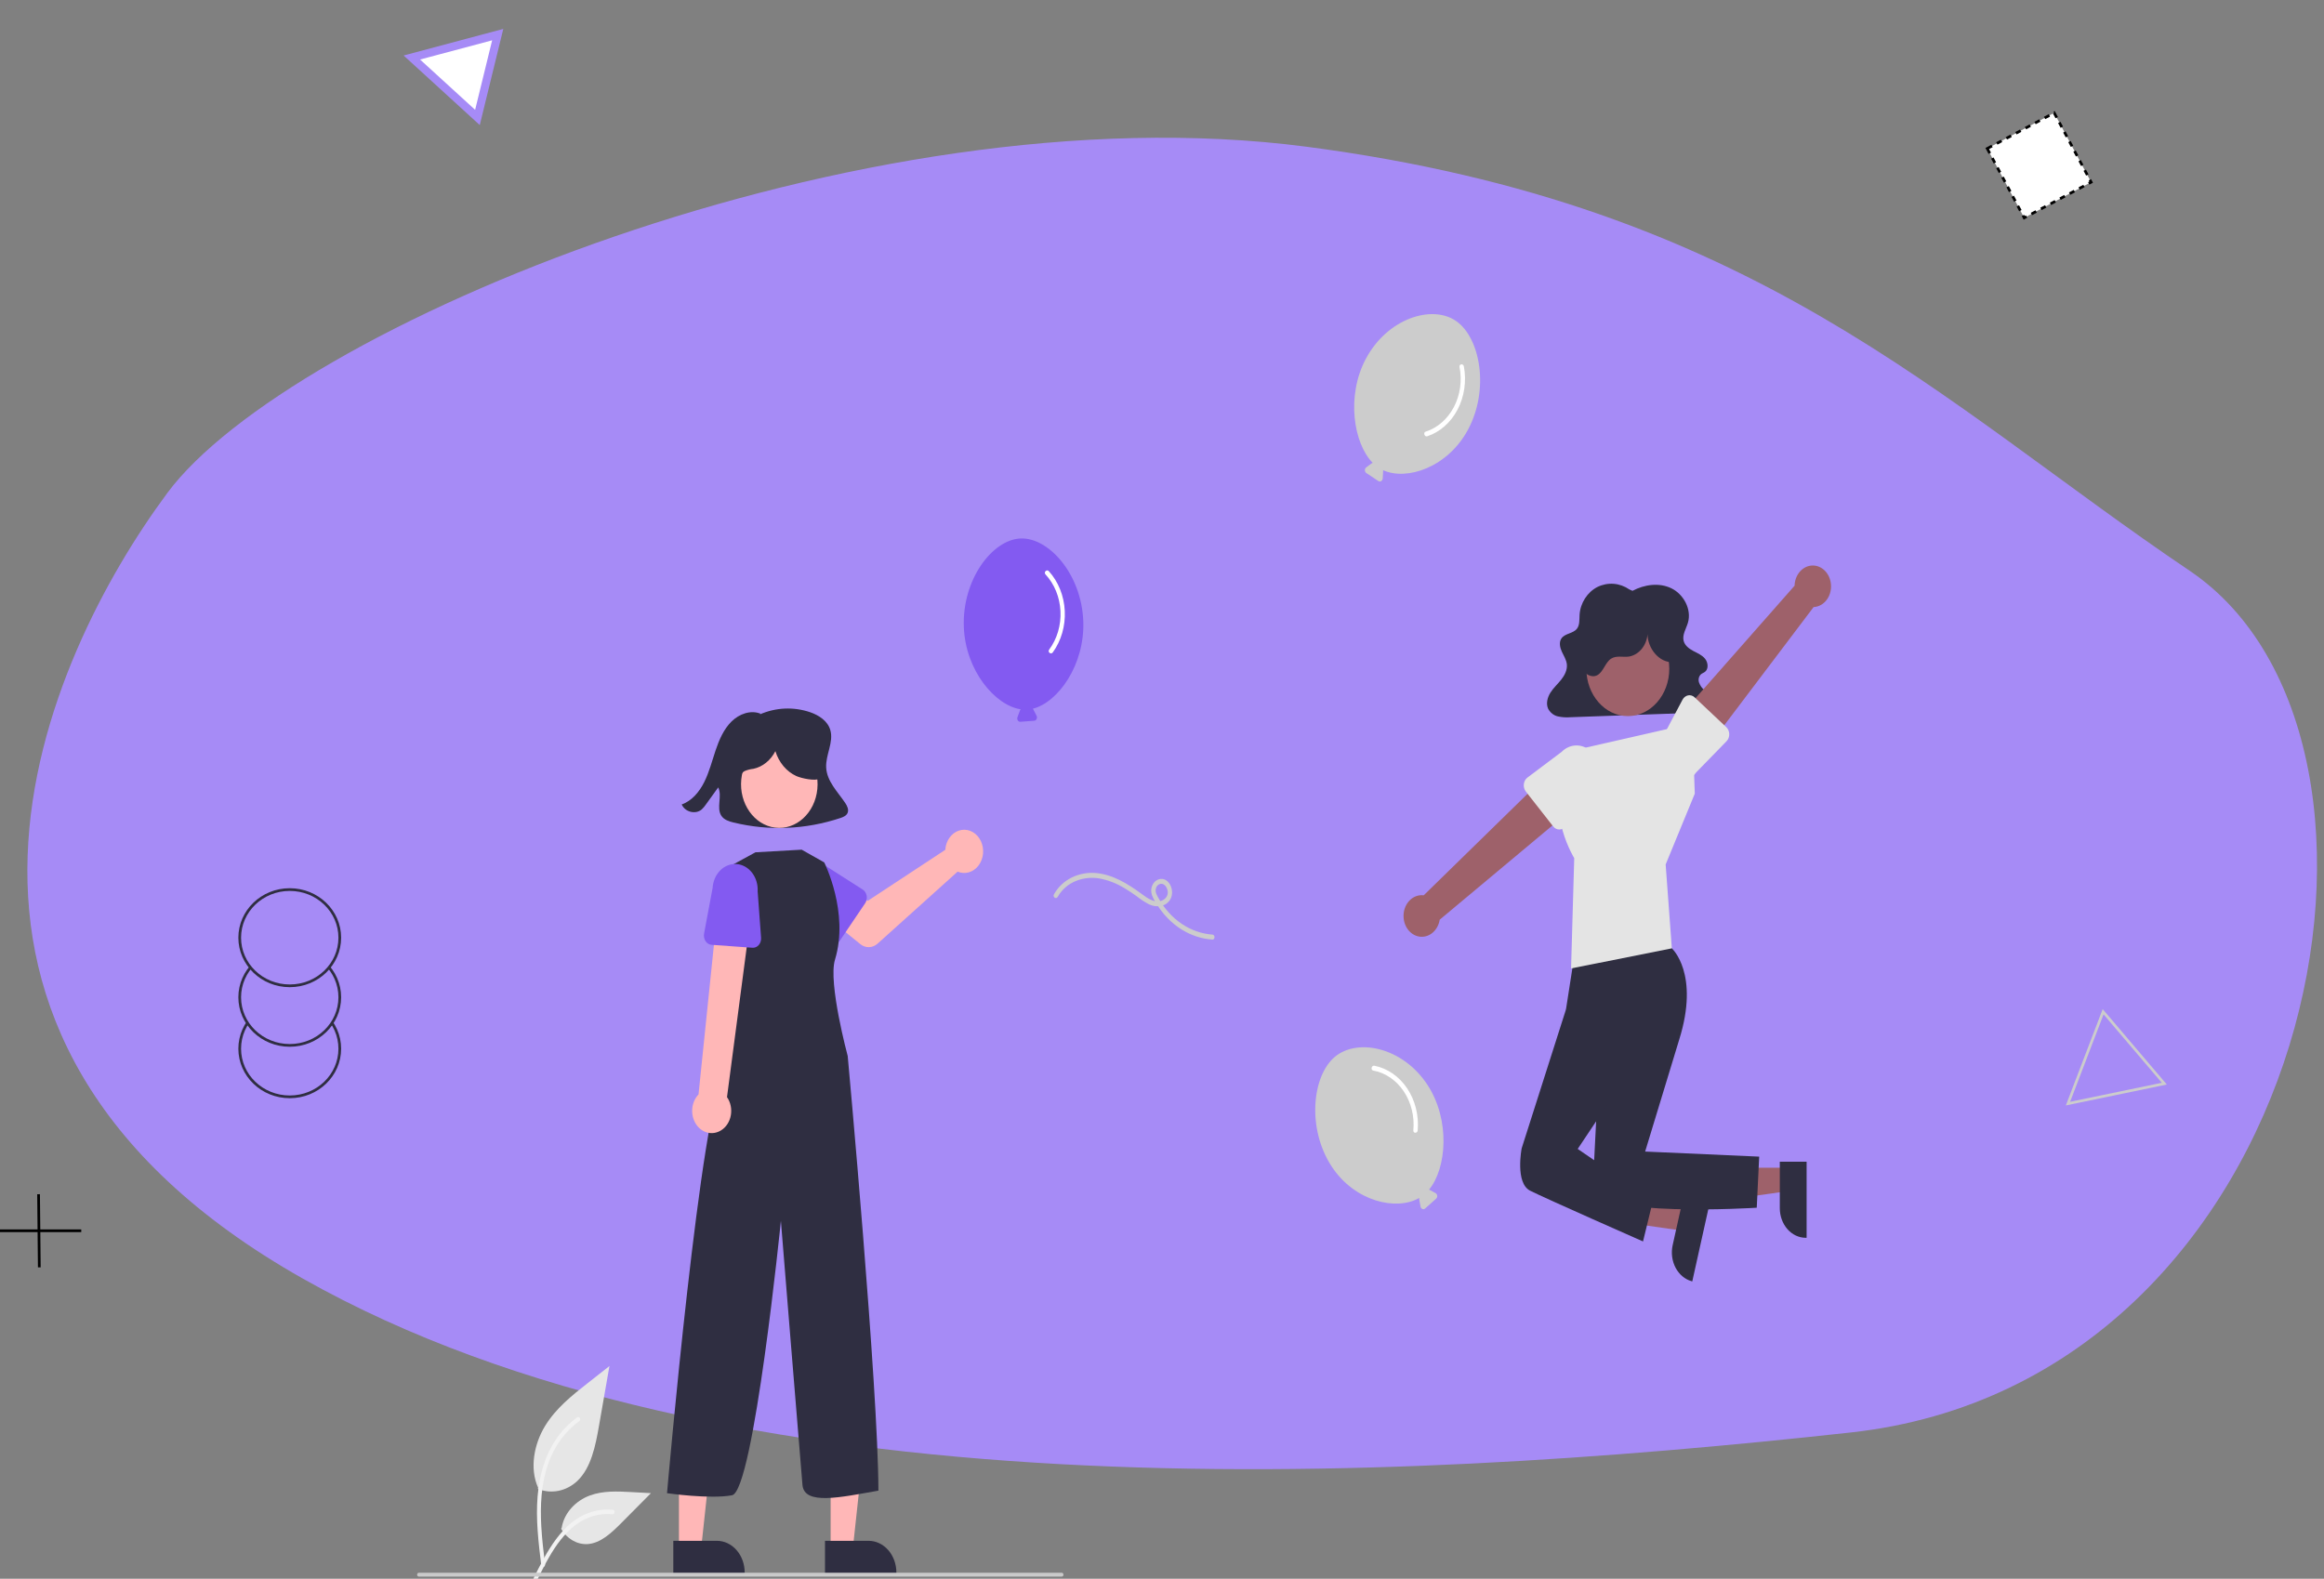 <svg width="858" height="583" viewBox="0 0 858 583" fill="none" xmlns="http://www.w3.org/2000/svg">
<rect x="0" y="0" width="858" height="583" fill="#808080" stroke="none"/>
<path d="M482.341 54.182C647.861 75.824 715.64 148.22 808.348 210.732C901.057 273.245 855.551 510.055 683.252 528.992C510.953 547.929 267.656 560.152 111.896 472.212C-47.745 382.08 17.065 242.4 61.771 182.059C106.477 121.718 316.82 32.539 482.341 54.182Z" fill="#A68BF6"/>
<path d="M176.27 43.371L152.049 21.239L183.751 12.785L176.27 43.371Z" fill="white" stroke="#A68BF6" stroke-width="3"/>
<path d="M799.046 400.172L763.477 407.546L776.457 373.62L799.046 400.172Z" fill="#A68BF6" stroke="#CCCCCC"/>
<rect x="733.676" y="54.851" width="28" height="29" transform="rotate(-28.069 733.676 54.851)" fill="white" stroke="black" stroke-dasharray="2 2"/>
<g clip-path="url(#clip0)">
<path d="M312.005 296.454C309.211 292.325 305.264 288.504 305.014 283.408C304.784 278.734 307.839 274.094 306.551 269.623C305.56 266.185 302.292 264.11 299.099 263.012C292.986 260.939 286.444 261.226 280.488 263.829L280.811 263.569C277.176 262.092 272.927 263.617 270.068 266.442C267.207 269.266 265.508 273.181 264.189 277.105C262.87 281.028 261.848 285.095 260.016 288.774C258.183 292.452 255.377 295.797 251.675 297.068C252.914 299.889 256.789 300.856 259.061 298.913C259.641 298.375 260.163 297.76 260.615 297.08C262.13 294.977 263.646 292.875 265.161 290.773C266.721 293.937 264.391 298.304 266.308 301.233C267.296 302.744 269.101 303.317 270.778 303.729C283.881 306.919 297.474 306.343 310.334 302.055C311.368 301.707 312.508 301.229 312.937 300.161C313.432 298.929 312.739 297.54 312.005 296.454Z" fill="#2F2E41"/>
<path d="M349.158 312.57C349.077 312.98 349.023 313.397 348.999 313.817L320.359 332.668L313.398 328.095L305.977 339.18L317.611 348.64C318.551 349.404 319.683 349.8 320.836 349.768C321.99 349.736 323.104 349.278 324.01 348.462L353.542 321.881C354.875 322.444 356.327 322.531 357.704 322.129C359.081 321.728 360.318 320.858 361.251 319.635C362.184 318.412 362.768 316.894 362.927 315.283C363.085 313.671 362.81 312.043 362.137 310.615C361.465 309.186 360.427 308.025 359.162 307.286C357.897 306.547 356.465 306.265 355.056 306.477C353.647 306.69 352.328 307.386 351.274 308.475C350.221 309.563 349.483 310.991 349.158 312.57H349.158Z" fill="#FFB7B7"/>
<path d="M319.402 333.56L310.145 347.247C309.882 347.637 309.548 347.957 309.167 348.186C308.785 348.415 308.365 348.547 307.934 348.574C307.504 348.601 307.073 348.522 306.672 348.342C306.271 348.162 305.908 347.885 305.609 347.531L295.131 335.116C293.391 333.568 292.262 331.296 291.989 328.798C291.716 326.3 292.322 323.781 293.675 321.793C295.028 319.805 297.016 318.51 299.205 318.192C301.393 317.875 303.603 318.56 305.349 320.098L318.491 328.482C318.868 328.723 319.194 329.053 319.448 329.45C319.703 329.847 319.879 330.302 319.966 330.784C320.052 331.266 320.046 331.763 319.949 332.242C319.852 332.721 319.665 333.171 319.402 333.56H319.402Z" fill="#835AF1"/>
<path d="M306.663 572.038L314.836 572.037L318.724 536.068L306.661 536.069L306.663 572.038Z" fill="#FFB7B7"/>
<path d="M304.578 568.993L320.674 568.993H320.675C323.396 568.993 326.005 570.226 327.928 572.421C329.852 574.615 330.933 577.592 330.933 580.696V581.076L304.578 581.077L304.578 568.993Z" fill="#2F2E41"/>
<path d="M250.66 572.038L258.834 572.037L262.722 536.068L250.658 536.069L250.66 572.038Z" fill="#FFB7B7"/>
<path d="M248.575 568.993L264.672 568.993H264.672C267.393 568.993 270.002 570.226 271.926 572.421C273.85 574.615 274.93 577.592 274.931 580.696V581.076L248.575 581.077L248.575 568.993Z" fill="#2F2E41"/>
<path d="M301.754 291.37C302.605 282.522 297.009 274.562 289.254 273.591C281.499 272.62 274.522 279.005 273.671 287.853C272.82 296.7 278.416 304.66 286.171 305.631C293.926 306.602 300.903 300.217 301.754 291.37Z" fill="#FFB7B7"/>
<path d="M295.978 313.771L304.3 318.475C304.3 318.475 313.598 336.91 308.264 354.405C305.675 362.899 312.967 389.975 312.967 389.975C312.967 389.975 324.265 512.617 324.301 550.469C310.264 552.931 296.93 555.974 296.264 548.367C295.597 540.761 288.299 450.826 288.299 450.826C288.299 450.826 278.263 550.649 270.262 552.171C262.262 553.692 246.261 551.41 246.261 551.41C246.261 551.41 258.964 405.187 267.631 396.06L268.965 388.453L268.929 320.176L278.914 314.739L295.978 313.771Z" fill="#2F2E41"/>
<path d="M266.208 417.423C267.129 416.855 267.929 416.063 268.553 415.103C269.176 414.144 269.608 413.04 269.817 411.869C270.026 410.699 270.008 409.49 269.763 408.329C269.519 407.167 269.054 406.081 268.402 405.146L278.08 331.546L265.436 330.853L257.891 404.149C256.588 405.503 255.765 407.356 255.579 409.356C255.393 411.356 255.857 413.364 256.882 415.001C257.907 416.637 259.422 417.787 261.141 418.234C262.86 418.68 264.663 418.392 266.208 417.423Z" fill="#FFB7B7"/>
<path d="M277.805 349.987L262.683 348.898C262.253 348.867 261.833 348.731 261.454 348.498C261.074 348.265 260.742 347.942 260.482 347.55C260.221 347.158 260.038 346.707 259.944 346.227C259.85 345.747 259.848 345.249 259.938 344.768L263.089 327.912C263.24 325.401 264.258 323.061 265.919 321.405C267.58 319.749 269.749 318.912 271.951 319.078C274.152 319.244 276.206 320.399 277.661 322.29C279.117 324.181 279.856 326.654 279.717 329.166L280.984 346.284C281.02 346.774 280.963 347.268 280.817 347.73C280.671 348.193 280.44 348.615 280.138 348.966C279.836 349.318 279.472 349.591 279.069 349.767C278.667 349.943 278.236 350.018 277.805 349.987H277.805Z" fill="#835AF1"/>
<path d="M302.518 279.135C301.967 276.286 300.179 273.925 298.12 272.197C294.724 269.347 290.56 267.946 286.353 268.238C282.146 268.53 278.161 270.496 275.094 273.794C273.38 275.521 272.144 277.781 271.538 280.297C271.248 281.554 271.233 282.873 271.493 284.139C271.752 285.405 272.279 286.579 273.028 287.56L273.31 287.761C273.054 286.523 273.897 285.286 274.904 284.739C275.952 284.301 277.045 284.021 278.157 283.907C279.838 283.545 281.432 282.775 282.83 281.649C284.228 280.523 285.399 279.068 286.262 277.382C286.901 279.457 287.922 281.352 289.257 282.939C290.592 284.526 292.209 285.769 294 286.583C295.867 287.416 300.995 288.562 302.772 287.504C305.04 286.155 303.068 281.983 302.518 279.135Z" fill="#2F2E41"/>
<path d="M198.579 549.819C201.023 550.8 203.647 551.045 206.199 550.533C208.75 550.02 211.143 548.766 213.147 546.892C218.249 542.006 219.849 533.958 221.15 526.505L225 504.458L216.94 510.79C211.143 515.344 205.216 520.044 201.203 526.64C197.189 533.235 195.438 542.24 198.662 549.377" fill="#E6E6E6"/>
<path d="M199.824 578.045C198.809 569.613 197.765 561.071 198.479 552.548C199.111 544.979 201.135 537.587 205.256 531.523C207.443 528.311 210.105 525.56 213.121 523.391C213.908 522.825 214.632 524.247 213.849 524.811C208.629 528.574 204.593 534.131 202.32 540.68C199.81 547.963 199.407 555.902 199.84 563.639C200.101 568.317 200.656 572.965 201.214 577.608C201.258 577.818 201.23 578.039 201.137 578.226C201.043 578.414 200.891 578.554 200.71 578.619C200.526 578.675 200.33 578.647 200.164 578.539C199.998 578.432 199.876 578.254 199.824 578.044L199.824 578.045Z" fill="#F2F2F2"/>
<path d="M207.126 564.514C208.174 566.332 209.615 567.812 211.31 568.81C213.005 569.808 214.896 570.292 216.802 570.214C221.702 569.949 225.785 566.049 229.46 562.345L240.333 551.393L233.137 551C227.962 550.717 222.654 550.452 217.725 552.275C212.796 554.097 208.251 558.477 207.349 564.298" fill="#E6E6E6"/>
<path d="M196.956 582.893C201.84 573.033 207.505 562.075 217.628 558.573C220.442 557.602 223.394 557.255 226.322 557.548C227.246 557.639 227.015 559.263 226.094 559.172C221.184 558.707 216.284 560.186 212.218 563.36C208.306 566.399 205.259 570.623 202.681 575.102C201.102 577.846 199.687 580.706 198.273 583.563C197.821 584.476 196.499 583.816 196.956 582.893Z" fill="#F2F2F2"/>
<path d="M527.004 400.611C517.839 386.618 501.064 383.241 492.728 390.347C484.393 397.454 482.478 416.764 491.643 430.758C500.127 443.711 515.497 447.243 523.963 442.39C523.935 442.542 523.934 442.698 523.958 442.85L524.435 445.542C524.471 445.748 524.553 445.939 524.673 446.098C524.792 446.257 524.945 446.378 525.117 446.451C525.289 446.524 525.475 446.545 525.656 446.512C525.837 446.48 526.009 446.396 526.153 446.267L530.195 442.664C530.34 442.535 530.453 442.366 530.524 442.173C530.596 441.981 530.622 441.77 530.602 441.562C530.582 441.354 530.516 441.155 530.41 440.984C530.303 440.814 530.16 440.677 529.995 440.587L527.821 439.407C527.744 439.368 527.664 439.339 527.581 439.322C534.107 431.451 535.506 413.592 527.004 400.611Z" fill="#CCCCCC"/>
<path d="M506.956 395.328C511.439 396.141 515.478 398.886 518.239 402.997C520.999 407.109 522.271 412.273 521.791 417.423C521.693 418.603 523.308 418.595 523.406 417.423C523.868 411.872 522.474 406.327 519.503 401.899C516.531 397.472 512.203 394.49 507.385 393.551C506.369 393.354 505.932 395.129 506.956 395.328Z" fill="white"/>
<path d="M541.943 158.722C549.956 143.837 546.511 124.804 537.644 118.591C528.777 112.378 512.341 117.48 504.328 132.366C496.911 146.145 499.71 163.745 506.79 170.929C506.656 170.956 506.529 171.012 506.413 171.093L504.397 172.594C504.243 172.708 504.118 172.865 504.032 173.051C503.947 173.236 503.904 173.443 503.909 173.652C503.913 173.862 503.964 174.066 504.058 174.247C504.151 174.427 504.283 174.577 504.441 174.683L508.869 177.638C509.027 177.743 509.206 177.801 509.39 177.805C509.573 177.81 509.755 177.761 509.917 177.662C510.079 177.564 510.216 177.42 510.316 177.245C510.416 177.069 510.475 176.867 510.487 176.658L510.644 173.917C510.648 173.822 510.642 173.726 510.626 173.632C519.447 177.643 534.51 172.531 541.943 158.722Z" fill="#CCCCCC"/>
<path d="M538.842 135.515C539.836 140.569 539.092 145.865 536.762 150.31C534.433 154.756 530.697 158.011 526.325 159.405C525.327 159.736 525.93 161.446 526.921 161.117C531.613 159.557 535.615 156.03 538.124 151.245C540.632 146.46 541.462 140.769 540.448 135.314C540.233 134.164 538.625 134.356 538.842 135.515Z" fill="white"/>
<path d="M399.938 229.351C399.268 211.899 387.071 198.334 376.675 198.853C366.279 199.373 355.168 214.103 355.838 231.555C356.458 247.709 367.418 260.501 376.809 261.928C376.712 262.035 376.634 262.163 376.578 262.304L375.644 264.836C375.573 265.029 375.547 265.24 375.567 265.448C375.587 265.656 375.653 265.855 375.76 266.025C375.866 266.196 376.009 266.332 376.175 266.422C376.341 266.512 376.524 266.552 376.707 266.538L381.825 266.157C382.008 266.143 382.185 266.076 382.339 265.963C382.493 265.849 382.62 265.692 382.706 265.507C382.792 265.323 382.835 265.116 382.831 264.906C382.828 264.697 382.777 264.492 382.685 264.311L381.47 261.94C381.426 261.858 381.374 261.783 381.314 261.715C390.591 259.402 400.56 245.54 399.938 229.351Z" fill="#835AF1"/>
<path d="M385.976 212.108C389.28 215.66 391.264 220.523 391.517 225.694C391.769 230.865 390.272 235.949 387.335 239.898C386.671 240.81 388.01 241.841 388.669 240.935C391.79 236.644 393.374 231.166 393.103 225.598C392.832 220.031 390.726 214.786 387.207 210.916C386.464 210.1 385.227 211.287 385.976 212.108Z" fill="white"/>
<path d="M447.605 345.127C443.598 344.839 439.708 343.472 436.253 341.137C432.798 338.803 429.878 335.567 427.731 331.696C427.129 330.599 426.344 329.393 426.76 328.042C426.905 327.524 427.2 327.078 427.597 326.776C427.993 326.474 428.467 326.334 428.942 326.38C430.17 326.55 430.963 327.921 431.114 329.234C431.286 330.724 430.364 331.893 429.227 332.447C426.448 333.799 423.644 331.709 421.38 330.041C416.222 326.24 410.548 322.802 404.297 322.369C398.514 321.968 392.313 324.555 389.096 330.277C388.533 331.278 389.93 332.203 390.49 331.207C393.681 325.532 400.13 323.494 405.737 324.371C409.079 324.973 412.306 326.223 415.277 328.067C416.819 328.979 418.314 329.991 419.778 331.054C421.172 332.164 422.649 333.13 424.193 333.941C426.767 335.148 430.174 335.054 431.972 332.276C433.649 329.685 432.353 325.371 429.548 324.643C428.932 324.504 428.296 324.542 427.697 324.753C427.097 324.964 426.553 325.342 426.113 325.851C425.673 326.361 425.351 326.988 425.175 327.675C424.999 328.362 424.976 329.088 425.107 329.788C425.387 331.314 426.394 332.807 427.173 334.054C429.516 337.814 432.567 340.925 436.103 343.161C439.639 345.396 443.57 346.697 447.605 346.97C448.644 347.028 448.641 345.186 447.605 345.127L447.605 345.127Z" fill="#CCCCCC"/>
<path d="M602.704 218.181C607.125 215.834 612.554 215.065 617.053 217.246C621.552 219.426 624.619 225.016 623.164 229.962C622.505 232.205 621.003 234.411 621.588 236.676C622.038 238.419 623.61 239.57 625.153 240.389C626.696 241.207 628.385 241.895 629.501 243.276C630.617 244.656 630.85 247.033 629.455 248.103C628.996 248.456 628.422 248.623 627.976 248.995C627.597 249.347 627.323 249.825 627.193 250.363C627.063 250.901 627.083 251.472 627.251 251.996C627.622 253.05 628.236 253.971 629.027 254.662C630.61 256.219 632.702 258.001 632.21 260.212C632.028 260.803 631.723 261.335 631.322 261.763C630.921 262.191 630.436 262.502 629.907 262.67C628.809 263.031 627.669 263.203 626.526 263.179L579.821 264.858C578.279 264.99 576.729 264.891 575.21 264.564C574.471 264.41 573.769 264.084 573.145 263.607C572.522 263.129 571.992 262.51 571.588 261.788C570.694 259.899 571.281 257.573 572.386 255.809C573.49 254.045 575.053 252.654 576.345 251.035C577.637 249.415 578.693 247.393 578.466 245.3C578.283 243.625 577.315 242.177 576.62 240.654C575.924 239.132 575.52 237.229 576.421 235.829C577.69 233.855 580.737 234.033 582.179 232.194C583.268 230.806 583.058 228.808 583.166 227.019C583.427 222.714 586.039 218.648 589.758 216.76C591.649 215.834 593.706 215.434 595.759 215.594C597.812 215.753 599.802 216.468 601.566 217.678L602.704 218.181Z" fill="#2F2E41"/>
<path d="M659.582 431.221V439.935L630.121 444.082L630.122 431.22L659.582 431.221Z" fill="#9E616A"/>
<path d="M666.986 428.999L666.985 457.097H666.674C664.132 457.097 661.693 455.945 659.896 453.894C658.098 451.843 657.088 449.061 657.088 446.161V446.16L657.089 428.999L666.986 428.999Z" fill="#2F2E41"/>
<path d="M623.163 446.045L621.288 454.492L591.836 450.26L594.604 437.792L623.163 446.045Z" fill="#9E616A"/>
<path d="M630.818 445.964L624.772 473.202L624.47 473.115C622.005 472.403 619.89 470.603 618.588 468.111C617.287 465.62 616.907 462.64 617.53 459.828L617.531 459.828L621.224 443.191L630.818 445.964Z" fill="#2F2E41"/>
<path d="M615.641 348.32L617.232 350.211C617.232 350.211 627.612 359.497 619.932 383.96L607.369 425.25L649.478 427.123L648.575 445.991C648.575 445.991 587.509 449.866 588.044 438.384C588.578 426.902 590.831 384.389 590.831 384.389L578.144 372.765L581.203 353.104L615.641 348.32Z" fill="#2F2E41"/>
<path d="M583.022 367.059L578.144 372.765L561.788 424.059C561.788 424.059 559.296 436.854 564.903 439.697C570.51 442.54 606.589 458.444 606.589 458.444L610.273 443.317L582.474 424.28L595.431 404.868L597.381 374.272L583.022 367.059Z" fill="#2F2E41"/>
<path d="M583.282 276.569L624.797 267.099L625.699 293.085L614.945 319.235L617.232 350.211L580.025 357.627L581.19 316.896C581.19 316.896 571.199 300.814 577.085 284.605L583.282 276.569Z" fill="#E4E4E4"/>
<path d="M675.853 214.925C676.061 216.016 676.057 217.146 675.841 218.235C675.625 219.323 675.203 220.345 674.603 221.227C674.004 222.109 673.242 222.831 672.372 223.341C671.501 223.851 670.544 224.137 669.566 224.179L629.755 276.847L620.5 264.032L662.542 216.291C662.589 214.412 663.239 212.618 664.367 211.249C665.496 209.88 667.026 209.031 668.666 208.863C670.307 208.695 671.945 209.219 673.269 210.336C674.594 211.454 675.513 213.086 675.853 214.925Z" fill="#9E616A"/>
<path d="M638.423 271.101C638.433 271.592 638.349 272.081 638.178 272.532C638.007 272.984 637.752 273.388 637.431 273.717L626.237 285.214C624.832 287.155 622.81 288.38 620.614 288.622C618.418 288.864 616.228 288.103 614.523 286.506C612.818 284.908 611.738 282.605 611.519 280.1C611.301 277.595 611.961 275.094 613.357 273.144L621.17 258.388C621.393 257.967 621.693 257.606 622.05 257.329C622.406 257.052 622.811 256.866 623.236 256.784C623.661 256.701 624.097 256.724 624.514 256.851C624.93 256.978 625.318 257.206 625.65 257.52L637.335 268.534C637.667 268.847 637.937 269.239 638.125 269.682C638.312 270.125 638.414 270.609 638.423 271.101Z" fill="#E4E4E4"/>
<path d="M518.187 338.699C518.125 337.585 518.277 336.469 518.634 335.429C518.991 334.39 519.543 333.452 520.252 332.682C520.96 331.913 521.808 331.33 522.736 330.974C523.663 330.619 524.648 330.5 525.62 330.626L571.907 285.369L579.372 299.624L531.526 339.627C531.233 341.477 530.355 343.139 529.059 344.299C527.763 345.46 526.139 346.037 524.495 345.923C522.851 345.808 521.3 345.01 520.138 343.678C518.975 342.347 518.281 340.575 518.187 338.699V338.699Z" fill="#9E616A"/>
<path d="M562.581 289.567C562.636 289.079 562.783 288.611 563.012 288.194C563.241 287.776 563.545 287.42 563.906 287.15L576.485 277.699C578.13 276.021 580.29 275.155 582.493 275.292C584.696 275.428 586.762 276.556 588.238 278.427C589.713 280.299 590.478 282.761 590.365 285.275C590.251 287.789 589.269 290.149 587.633 291.838L577.967 305.089C577.691 305.467 577.347 305.773 576.958 305.986C576.569 306.198 576.145 306.313 575.713 306.322C575.282 306.331 574.854 306.233 574.459 306.036C574.064 305.839 573.711 305.548 573.423 305.181L563.32 292.291C563.032 291.924 562.817 291.491 562.69 291.021C562.562 290.551 562.525 290.055 562.581 289.567Z" fill="#E4E4E4"/>
<path d="M600.976 264.445C609.427 264.445 616.278 256.628 616.278 246.987C616.278 237.345 609.427 229.529 600.976 229.529C592.525 229.529 585.674 237.345 585.674 246.987C585.674 256.628 592.525 264.445 600.976 264.445Z" fill="#9E616A"/>
<path d="M616.63 244.505C611.798 244.062 607.786 238.554 608.288 233.053C608.345 235.321 607.669 237.533 606.389 239.269C605.109 241.005 603.315 242.143 601.347 242.468C599.13 242.747 596.7 241.982 594.771 243.257C592.634 244.67 591.95 248.102 589.724 249.323C587.573 250.502 584.841 248.893 583.778 246.456C582.715 244.018 582.976 241.089 583.681 238.488C584.685 234.778 586.514 231.428 588.989 228.763C591.465 226.098 594.502 224.21 597.807 223.282C601.111 222.353 604.57 222.416 607.847 223.465C611.124 224.513 614.107 226.511 616.507 229.265C618.539 231.597 620.152 234.569 620.414 237.843C620.675 241.117 619.344 244.67 616.767 246.141L616.63 244.505Z" fill="#2F2E41"/>
<path d="M391.991 582.211H154.623C154.458 582.211 154.299 582.136 154.182 582.003C154.066 581.87 154 581.689 154 581.5C154 581.312 154.066 581.131 154.182 580.998C154.299 580.864 154.458 580.79 154.623 580.79H391.991C392.156 580.79 392.314 580.864 392.431 580.998C392.548 581.131 392.614 581.312 392.614 581.5C392.614 581.689 392.548 581.87 392.431 582.003C392.314 582.136 392.156 582.211 391.991 582.211Z" fill="#CACACA"/>
</g>
<path d="M125.445 387.273C125.445 397.071 117.192 405.046 106.972 405.046C96.752 405.046 88.5 397.071 88.5 387.273C88.5 377.475 96.752 369.5 106.972 369.5C117.192 369.5 125.445 377.475 125.445 387.273Z" fill="#A68BF6" stroke="#2F2E41"/>
<path d="M125.445 368.273C125.445 378.071 117.192 386.046 106.972 386.046C96.752 386.046 88.5 378.071 88.5 368.273C88.5 358.475 96.752 350.5 106.972 350.5C117.192 350.5 125.445 358.475 125.445 368.273Z" fill="#A68BF6" stroke="#2F2E41"/>
<path d="M125.445 346.273C125.445 356.071 117.192 364.046 106.972 364.046C96.752 364.046 88.5 356.071 88.5 346.273C88.5 336.475 96.752 328.5 106.972 328.5C117.192 328.5 125.445 336.475 125.445 346.273Z" fill="#A68BF6" stroke="#2F2E41"/>
<line y1="454.5" x2="30" y2="454.5" stroke="black"/>
<line y1="-0.5" x2="27.002" y2="-0.5" transform="matrix(-0.01 -1 1 -0.008 15.012 468)" stroke="black"/>
<defs>
<clipPath id="clip0">
<rect width="522" height="468" fill="white" transform="translate(154 116)"/>
</clipPath>
</defs>
</svg>
